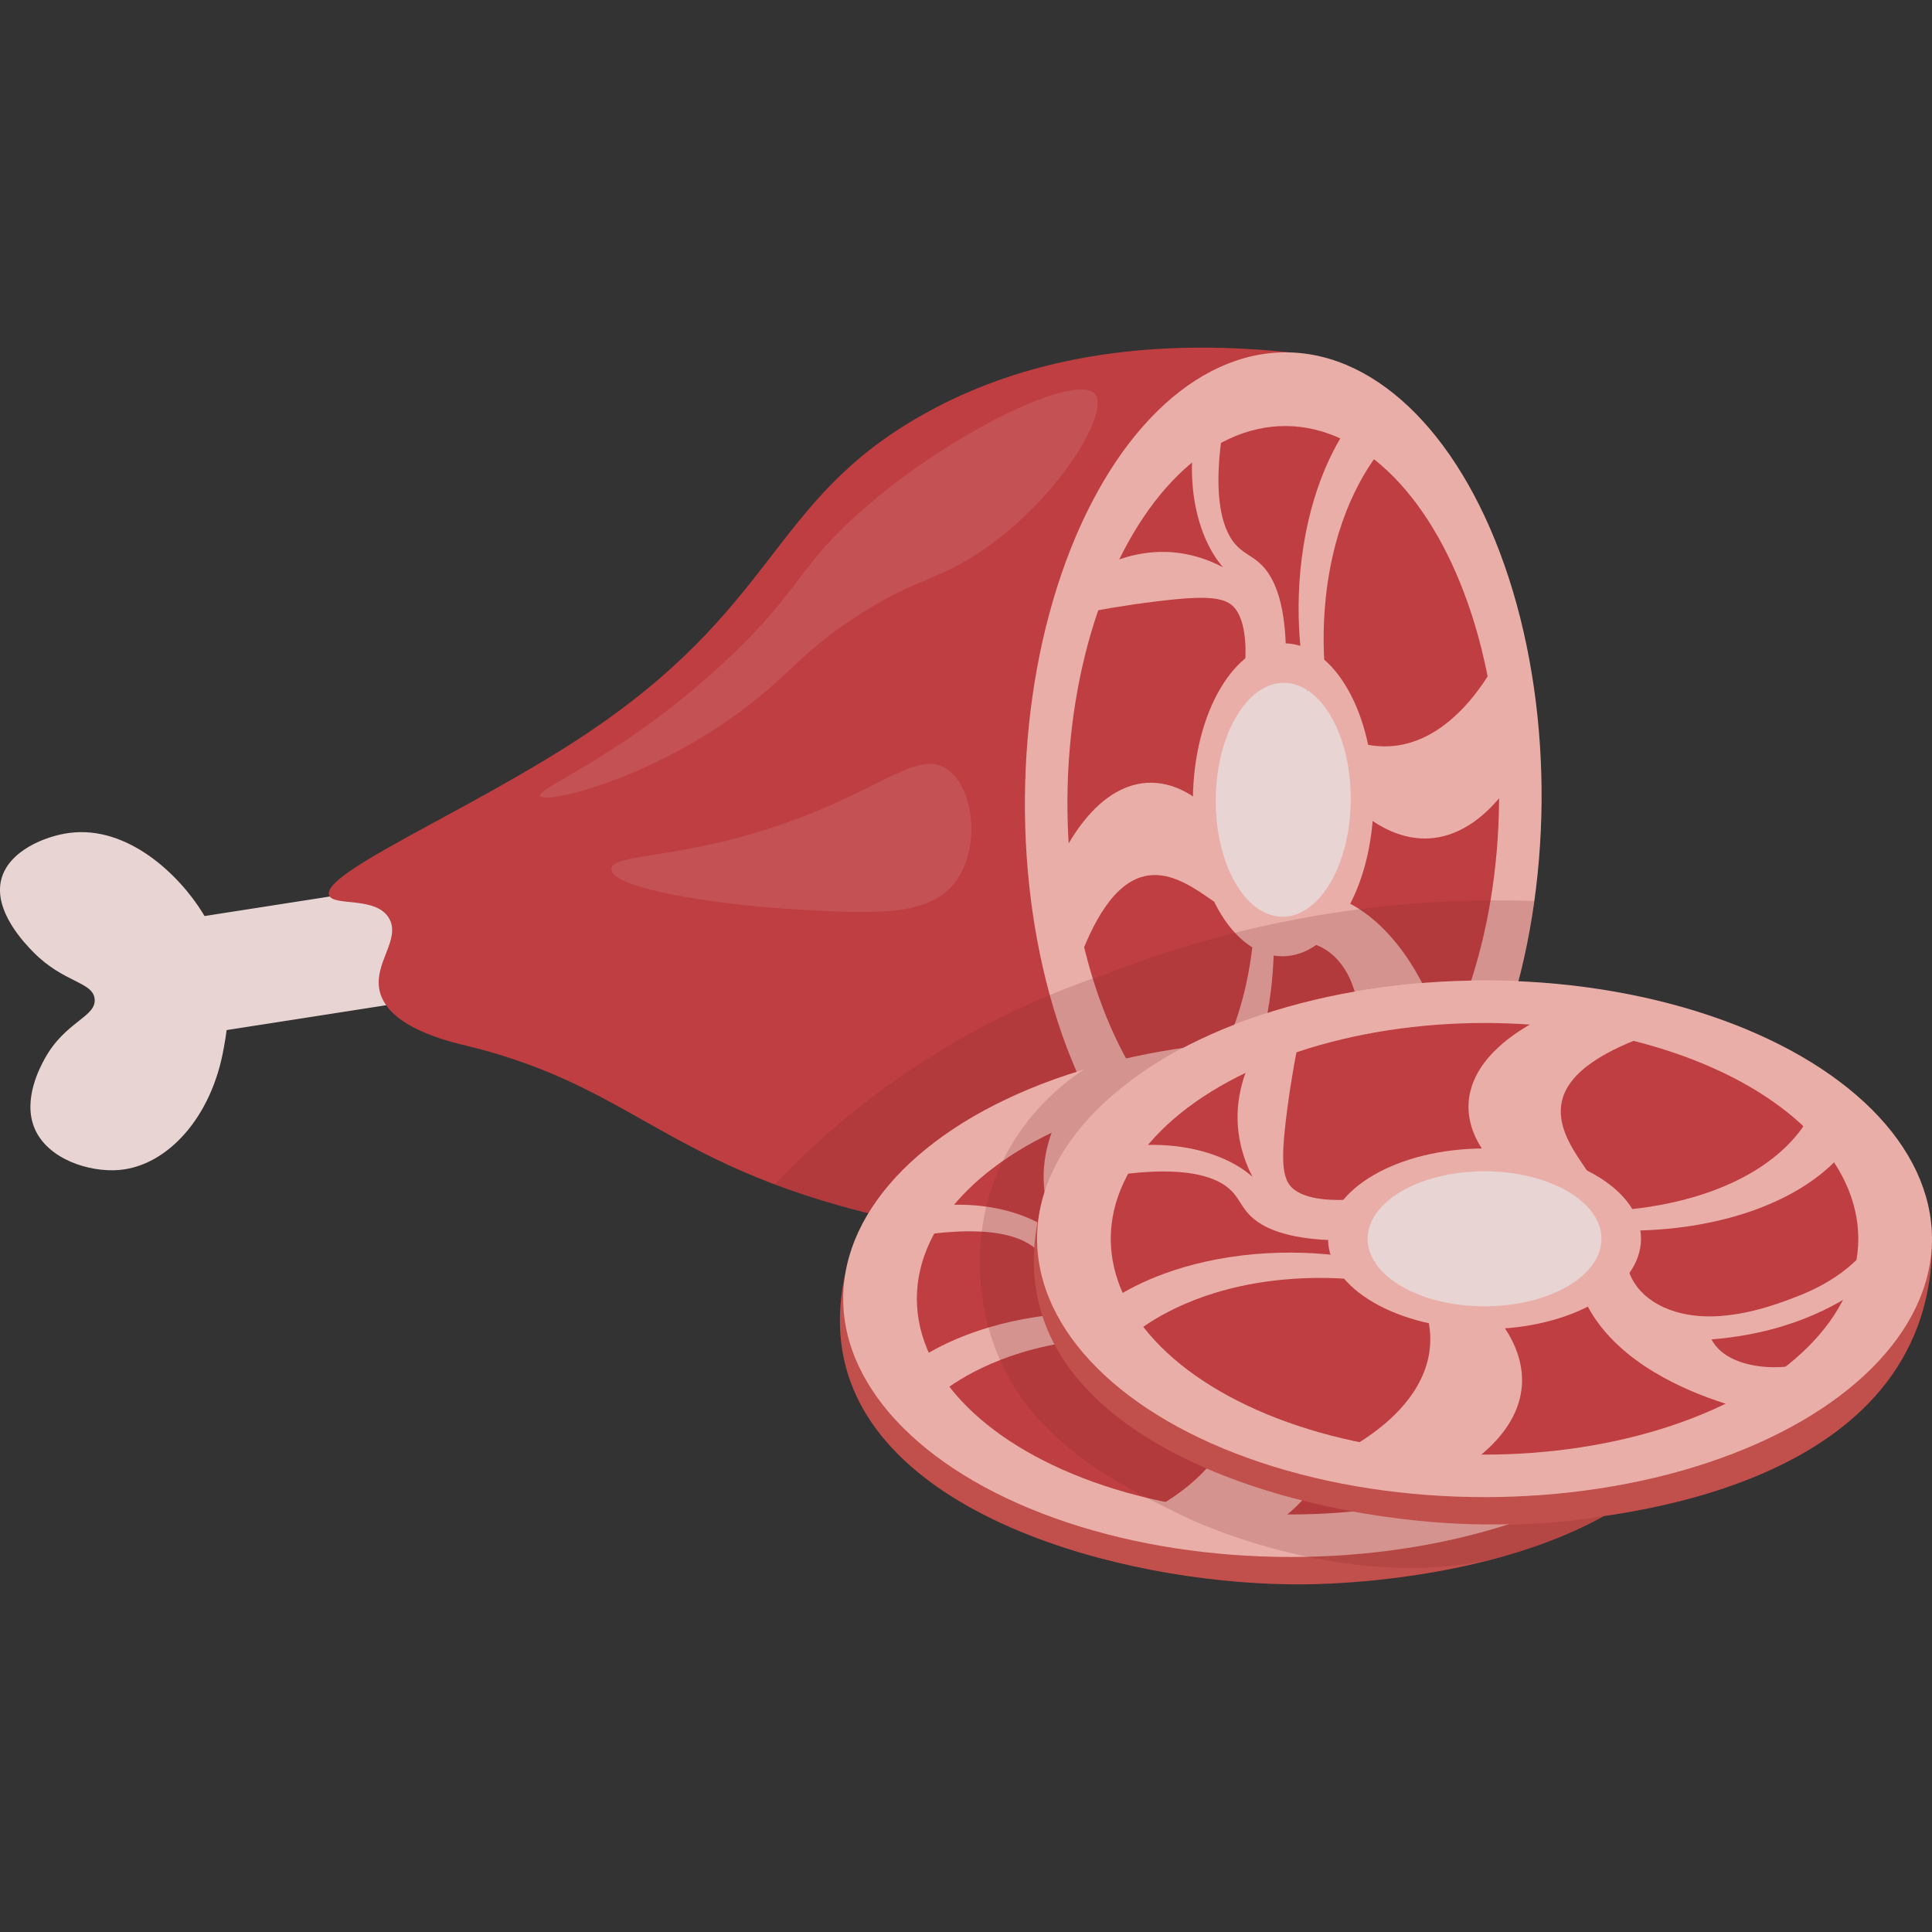 <?xml version="1.0" encoding="utf-8"?>
<!-- Generator: Adobe Illustrator 23.0.1, SVG Export Plug-In . SVG Version: 6.00 Build 0)  -->
<svg version="1.1" id="Слой_1" xmlns="http://www.w3.org/2000/svg" xmlns:xlink="http://www.w3.org/1999/xlink" x="0px" y="0px"
	 viewBox="0 0 1000 1000" style="enable-background:new 0 0 1000 1000;" xml:space="preserve">
<rect x="0" y="0" width="1000" height="1000" fill="#333333" stroke="none"/>
<style type="text/css">
	.st0{fill:#E8D4D3;}
	.st1{fill:#BE3E41;}
	.st2{fill:#E9AEA8;}
	.st3{fill:#C14F4B;}
	.st4{opacity:0.1;fill:#FFFFFF;}
	.st5{opacity:0.2;fill:#852C2B;}
</style>
<g>
	
		<rect x="137.46" y="410.65" transform="matrix(-0.154 -0.988 0.988 -0.154 -295.643 736.634)" class="st0" width="60.09" height="168.44"/>
	<path class="st0" d="M115.83,542.38c-6.15,35.76-29.04,61.03-54.11,63.2c-15.37,1.33-37.16-5.54-43.86-21.64
		c-6.18-14.84,2.91-31.57,5.16-35.72c10.64-19.59,26.95-21.81,25.96-31.18c-0.94-8.97-16.02-8.24-31.73-24.23
		c-4.09-4.16-20.84-21.22-16.57-37.7c3.79-14.61,22.44-22.33,35.3-24c30.1-3.91,56.71,21.62,68.94,41.45
		C124.2,503.77,116.91,536.09,115.83,542.38z"/>
</g>
<path class="st1" d="M668.42,182.47c-93.81-10.01-153.53,11.32-190.22,31.85c-80.51,45.04-74.34,99.74-178.14,167.77
	c-57.45,37.65-134.01,69.83-129.72,81.29c2.25,6.01,24.48,0.24,31.13,12.11c6.11,10.9-8.44,23.28-4.9,37.7
	c4.58,18.69,35.88,25.89,44.68,28.03c92.86,22.51,104.64,67.72,238.68,93.4c41.1,7.87,100.41,15.2,172.88,10.31
	C658.01,490.77,663.21,336.62,668.42,182.47z"/>
<ellipse transform="matrix(8.016517e-03 -1 1 8.016517e-03 244.893 1074.845)" class="st2" cx="664.19" cy="413.99" rx="231.59" ry="133.71"/>
<ellipse transform="matrix(8.016517e-03 -1 1 8.016517e-03 244.893 1074.845)" class="st1" cx="664.19" cy="413.99" rx="193.46" ry="111.7"/>
<ellipse transform="matrix(8.016517e-03 -1 1 8.016517e-03 244.893 1074.845)" class="st2" cx="664.19" cy="413.99" rx="80.99" ry="46.76"/>
<path class="st2" d="M686.47,462.79c7.77,2.09,20.01,7.23,32.69,21.23c20.55,22.69,29.61,54.66,32.89,68.16
	c-8.54,10.58-17.08,21.17-25.62,31.75c4.13-12.95,4.08-28.06-0.26-38.95c-3.56-8.93-8.83-12.07-10.85-13.07
	c-0.5,5.72-1.28,11.74-2.45,17.95c-6.91,36.77-23.25,58.58-32.26,68.64c-7.69-0.06-15.37-0.12-23.06-0.18
	c6.47-3.12,23.48-13.01,34.92-41.66c4.7-11.76,15.83-39.61,8.58-63.84c-5.11-17.11-17.65-26.61-31.51-25.22
	C675.19,479.34,680.83,471.06,686.47,462.79z"/>
<path class="st2" d="M708.12,385.51c6.39,1.22,15.13,1.53,25.11-2.24c20.26-7.64,33.59-27.52,39.5-37.63
	c2.26,21.01,4.51,42.03,6.77,63.04c-5.37,7.23-13.87,16.6-25.32,21.69c-26.06,11.59-47.69-7.76-53.51-13.41
	C703.15,406.48,705.64,396,708.12,385.51z"/>
<path class="st2" d="M665.49,346.78c0.86-25.67-3.01-39.77-7.69-47.99c-7.39-12.98-16.09-10.09-22.3-23.14
	c-5.84-12.28-5.51-30.3-3.56-46.38l0,0c-4.44-1.89-8.88-3.79-13.32-5.68c-1,5.46-3.08,19.42-0.29,35.95
	c3.49,20.67,12.23,31.26,14.72,34.07c-4.79-2.5-10.18-4.68-16.09-6.12c-18.87-4.61-35.05,0.26-46.17,5.62
	c-4.49,8.29-8.97,16.57-13.46,24.86c10.08-2.04,24.13-4.59,40.99-6.66c31.08-3.83,38.89-2.02,43.18,7.33
	c1.78,3.88,6.08,15.87,0.22,44.94C649.64,357.98,657.57,352.38,665.49,346.78z"/>
<path class="st2" d="M621.7,415.34c-5.7-4.63-18.21-13.03-33.94-9.26c-28.41,6.81-43.29,47.56-45.4,53.56
	c4.29,15.68,8.59,31.36,12.88,47.04c6.2-19.57,16.58-44.45,32.7-51.67c24.06-10.77,47.29,23.95,51.77,14.39
	C641.66,465.27,640,453.06,621.7,415.34z"/>
<path class="st2" d="M648.19,490.36c-1.29,10.94-4.09,27.28-10.73,43.93c-13.03,32.71-31.85,44.19-38.43,47.63
	c5.52,6.37,11.04,12.74,16.57,19.1c5.71-4.15,21.42-17.06,32.67-47.67c11.72-31.91,11.35-63.31,10.97-73.81
	C655.56,483.15,651.88,486.75,648.19,490.36z"/>
<ellipse transform="matrix(8.016517e-03 -1 1 8.016517e-03 244.893 1074.845)" class="st0" cx="664.19" cy="413.99" rx="60.52" ry="34.94"/>
<path class="st2" d="M685.43,342.17c-0.61-11.09-0.67-28.08,2.89-47.32c6.99-37.78,23.11-58.23,28.85-64.83
	c-6.37-3.29-12.74-6.57-19.11-9.86c-4.78,6.84-17.67,27.08-23.31,61.97c-5.88,36.36-0.23,66.12,1.9,75.94
	C679.58,352.77,682.51,347.47,685.43,342.17z"/>
<path class="st3" d="M437.51,659.27c-2.87,12.93-4.63,30.27,0.48,48.92c21.96,80.13,151.05,112.86,237.81,111.86
	c20.39-0.24,174.42-3.92,214.46-97.72c9.05-21.19,9.97-41.56,9.1-56.18C745.42,663.86,591.46,661.57,437.51,659.27z"/>
<ellipse class="st2" cx="668.02" cy="672.18" rx="231.59" ry="133.71"/>
<ellipse class="st1" cx="668.02" cy="672.18" rx="193.46" ry="111.7"/>
<ellipse class="st2" cx="668.02" cy="672.18" rx="80.99" ry="46.76"/>
<path class="st2" d="M716.64,694.84c2.03,7.78,7.07,20.06,20.97,32.86c22.52,20.73,54.42,30.04,67.9,33.44
	c10.65-8.46,21.3-16.91,31.95-25.37c-12.99,4.03-28.09,3.85-38.94-0.58c-8.9-3.63-12-8.93-12.98-10.95
	c5.72-0.45,11.75-1.19,17.97-2.31c36.83-6.62,58.76-22.78,68.9-31.71c0-7.69,0-15.37,0-23.06c-3.18,6.45-13.19,23.37-41.94,34.59
	c-11.79,4.6-39.73,15.51-63.91,8.07c-17.07-5.25-26.47-17.87-24.96-31.71C733.28,683.69,724.96,689.27,716.64,694.84z"/>
<path class="st2" d="M639.19,715.87c1.17,6.4,1.41,15.14-2.44,25.09c-7.81,20.2-27.79,33.37-37.95,39.2
	c20.99,2.42,41.99,4.85,62.98,7.27c7.27-5.31,16.71-13.74,21.89-25.14c11.8-25.97-7.38-47.75-12.98-53.61
	C660.2,711.07,649.7,713.47,639.19,715.87z"/>
<path class="st2" d="M600.81,672.93c-25.67,0.66-39.74-3.33-47.93-8.07c-12.92-7.49-9.96-16.17-22.97-22.48
	c-12.23-5.94-30.25-5.75-46.35-3.93l0,0c-1.86-4.45-3.71-8.91-5.57-13.36c5.46-0.95,19.44-2.92,35.95,0
	c20.64,3.66,31.16,12.48,33.95,14.99c-2.46-4.81-4.59-10.21-5.99-16.14c-4.46-18.91,0.54-35.04,5.99-46.12
	c8.32-4.42,16.64-8.84,24.96-13.26c-2.12,10.07-4.78,24.09-6.99,40.93c-4.07,31.05-2.33,38.87,6.99,43.24
	c3.87,1.81,15.82,6.21,44.93,0.58C612.13,657.17,606.47,665.05,600.81,672.93z"/>
<path class="st2" d="M669.71,629.69c-4.58-5.74-12.88-18.32-8.99-34.01c7.04-28.36,47.9-42.9,53.92-44.97
	c15.64,4.42,31.29,8.84,46.93,13.26c-19.62,6.04-44.58,16.23-51.92,32.28c-10.96,23.98,23.57,47.48,13.98,51.89
	C719.48,650.05,707.28,648.3,669.71,629.69z"/>
<path class="st2" d="M744.52,656.79c10.95-1.2,27.31-3.87,44.02-10.37c32.82-12.76,44.44-31.49,47.93-38.05
	c6.32,5.57,12.65,11.15,18.97,16.72c-4.19,5.68-17.23,21.28-47.93,32.28c-32,11.47-63.4,10.85-73.89,10.38
	C737.25,664.09,740.88,660.44,744.52,656.79z"/>
<ellipse class="st0" cx="668.02" cy="672.18" rx="60.52" ry="34.94"/>
<path class="st2" d="M596.04,692.84c-11.08-0.7-28.08-0.89-47.34,2.51c-37.84,6.69-58.41,22.65-65.06,28.33
	c-3.24-6.4-6.47-12.79-9.71-19.19c6.88-4.73,27.22-17.46,62.15-22.82c36.4-5.58,66.12,0.29,75.92,2.51
	C606.68,687.07,601.36,689.96,596.04,692.84z"/>
<path class="st4" d="M447.64,262.82c-35.03,30.35-32.49,42.2-71.74,78.94c-53.1,49.72-98.42,66.12-96.35,70.24
	c2.31,4.61,62.4-9.5,113.46-51.33c18.25-14.95,24.4-24.48,48.63-40.52c30.53-20.22,41.69-18.95,63.93-33.32
	c40.63-26.24,69.3-73.04,61.23-82.84C557.62,192.83,494.67,222.07,447.64,262.82z"/>
<path class="st4" d="M316.47,449.82c0.1-9.24,44.52-3.65,109.86-31.52c34.8-14.84,50.16-28.36,63.03-20.71
	c14.78,8.77,18.44,40.75,5.4,58.53c-13.46,18.37-41.43,17.07-85.55,14.41C373.86,468.4,316.35,460.34,316.47,449.82z"/>
<path class="st5" d="M773.01,789.09c-43.26-0.55-75.83-9.68-102.95-17.5c-28.58-8.23-45.45-15.93-54.03-20.11
	c-15.48-7.54-28.11-13.82-41.72-26.41c-7.53-6.97-19.81-18.58-28.22-38.12c-10.57-24.58-8.31-46.15-7.8-50.43
	c2.61-21.97,12.31-36.76,18.31-45.92c14.16-21.61,31.64-33.49,40.4-39.33c5.65-3.76,10.83-6.67,15.12-8.87
	c0.1-0.01,0.22-0.03,0.32-0.05c6.7-3.47,15.68-7.79,26.55-12.08c3.54-1.4,19.13-7.46,41.41-12.8c5.82-1.39,26.08-6.09,53.42-8.5
	c14.19-1.25,31.84-2.03,52.14-1.11c2.27-8.72,4.34-18.04,6.08-27.94c0.81-4.63,1.52-9.15,2.12-13.56
	c-27.85-0.97-60.78-0.03-97.36,5.15c-49.99,7.09-91.94,20-124.29,32.63c-24.45,8.09-55.04,20.72-87.65,40.82
	c-37.06,22.84-64.6,47.85-83.78,68.1c8.9,3.32,18.43,6.54,28.57,9.53c6.79,2,13.39,3.77,19.77,5.33
	c2.84-4.51,6.99-10.52,12.69-17.01c1.74-1.98,9.74-10.98,24.08-21.56c14.15-10.45,26.26-16.37,34.43-20.32
	c17.06-8.24,31.21-12.75,40.44-15.5c-11.23,7.44-29.73,22.28-42.04,47.38c-20.88,42.57-8.6,83.28-5.35,92.92
	c17.25,51.23,64.19,74.11,100.85,91.85c0,0,88.73,42.92,169.57,18.19c6.14-1.88,12.2-4.12,12.2-4.12c0,0,0.01,0,0.01,0
	c14.05-5.16,25.49-10.65,33.83-15.04C814.07,787.4,794.8,789.37,773.01,789.09z"/>
<path class="st3" d="M537.88,628.3c-2.87,12.93-4.63,30.27,0.48,48.92c21.96,80.13,151.05,112.86,237.81,111.86
	c20.39-0.24,174.42-3.92,214.46-97.72c9.05-21.19,9.97-41.56,9.1-56.18C845.79,632.88,691.83,630.59,537.88,628.3z"/>
<ellipse class="st2" cx="768.39" cy="641.2" rx="231.59" ry="133.71"/>
<ellipse class="st1" cx="768.39" cy="641.2" rx="193.46" ry="111.7"/>
<ellipse class="st2" cx="768.39" cy="641.2" rx="80.99" ry="46.76"/>
<path class="st2" d="M817.01,663.86c2.03,7.78,7.07,20.06,20.97,32.86c22.52,20.73,54.42,30.04,67.9,33.44
	c10.65-8.46,21.3-16.91,31.95-25.37c-12.99,4.03-28.09,3.85-38.94-0.58c-8.9-3.63-12-8.93-12.98-10.95
	c5.72-0.45,11.75-1.19,17.97-2.31c36.83-6.62,58.76-22.78,68.9-31.71c0-7.69,0-15.37,0-23.06c-3.18,6.45-13.19,23.37-41.94,34.59
	c-11.79,4.6-39.73,15.51-63.91,8.07c-17.07-5.25-26.47-17.87-24.96-31.71C833.65,652.71,825.33,658.29,817.01,663.86z"/>
<path class="st2" d="M739.57,684.89c1.17,6.4,1.41,15.14-2.44,25.09c-7.81,20.2-27.79,33.37-37.95,39.2
	c20.99,2.42,41.99,4.85,62.98,7.27c7.27-5.31,16.71-13.74,21.89-25.14c11.8-25.97-7.38-47.75-12.98-53.61
	C760.57,680.1,750.07,682.49,739.57,684.89z"/>
<path class="st2" d="M701.18,641.95c-25.67,0.66-39.74-3.33-47.93-8.07c-12.92-7.49-9.96-16.17-22.97-22.48
	c-12.23-5.94-30.25-5.75-46.35-3.93l0,0c-1.86-4.45-3.71-8.91-5.57-13.36c5.46-0.95,19.44-2.92,35.95,0
	c20.64,3.66,31.16,12.48,33.95,14.99c-2.46-4.81-4.59-10.21-5.99-16.14c-4.46-18.91,0.54-35.04,5.99-46.12
	c8.32-4.42,16.64-8.84,24.96-13.26c-2.12,10.07-4.78,24.09-6.99,40.93c-4.07,31.05-2.33,38.87,6.99,43.24
	c3.87,1.81,15.82,6.21,44.93,0.58C712.5,626.2,706.84,634.08,701.18,641.95z"/>
<path class="st2" d="M770.08,598.72c-4.58-5.74-12.88-18.32-8.99-34.01c7.04-28.36,47.9-42.9,53.92-44.97
	c15.64,4.42,31.29,8.84,46.93,13.26c-19.62,6.04-44.58,16.23-51.92,32.28c-10.96,23.98,23.57,47.48,13.98,51.89
	C819.85,619.07,807.65,617.32,770.08,598.72z"/>
<path class="st2" d="M844.89,625.81c10.95-1.2,27.31-3.87,44.02-10.37c32.82-12.76,44.44-31.49,47.93-38.05
	c6.32,5.57,12.65,11.15,18.97,16.72c-4.19,5.68-17.23,21.28-47.93,32.28c-32,11.47-63.4,10.85-73.89,10.38
	C837.62,633.11,841.25,629.46,844.89,625.81z"/>
<ellipse class="st0" cx="768.39" cy="641.2" rx="60.52" ry="34.94"/>
<path class="st2" d="M696.41,661.86c-11.08-0.7-28.08-0.89-47.34,2.51c-37.84,6.69-58.41,22.65-65.06,28.33
	c-3.24-6.4-6.47-12.79-9.71-19.19c6.88-4.73,27.22-17.46,62.15-22.82c36.4-5.58,66.12,0.29,75.92,2.51
	C707.05,656.1,701.73,658.98,696.41,661.86z"/>
</svg>

